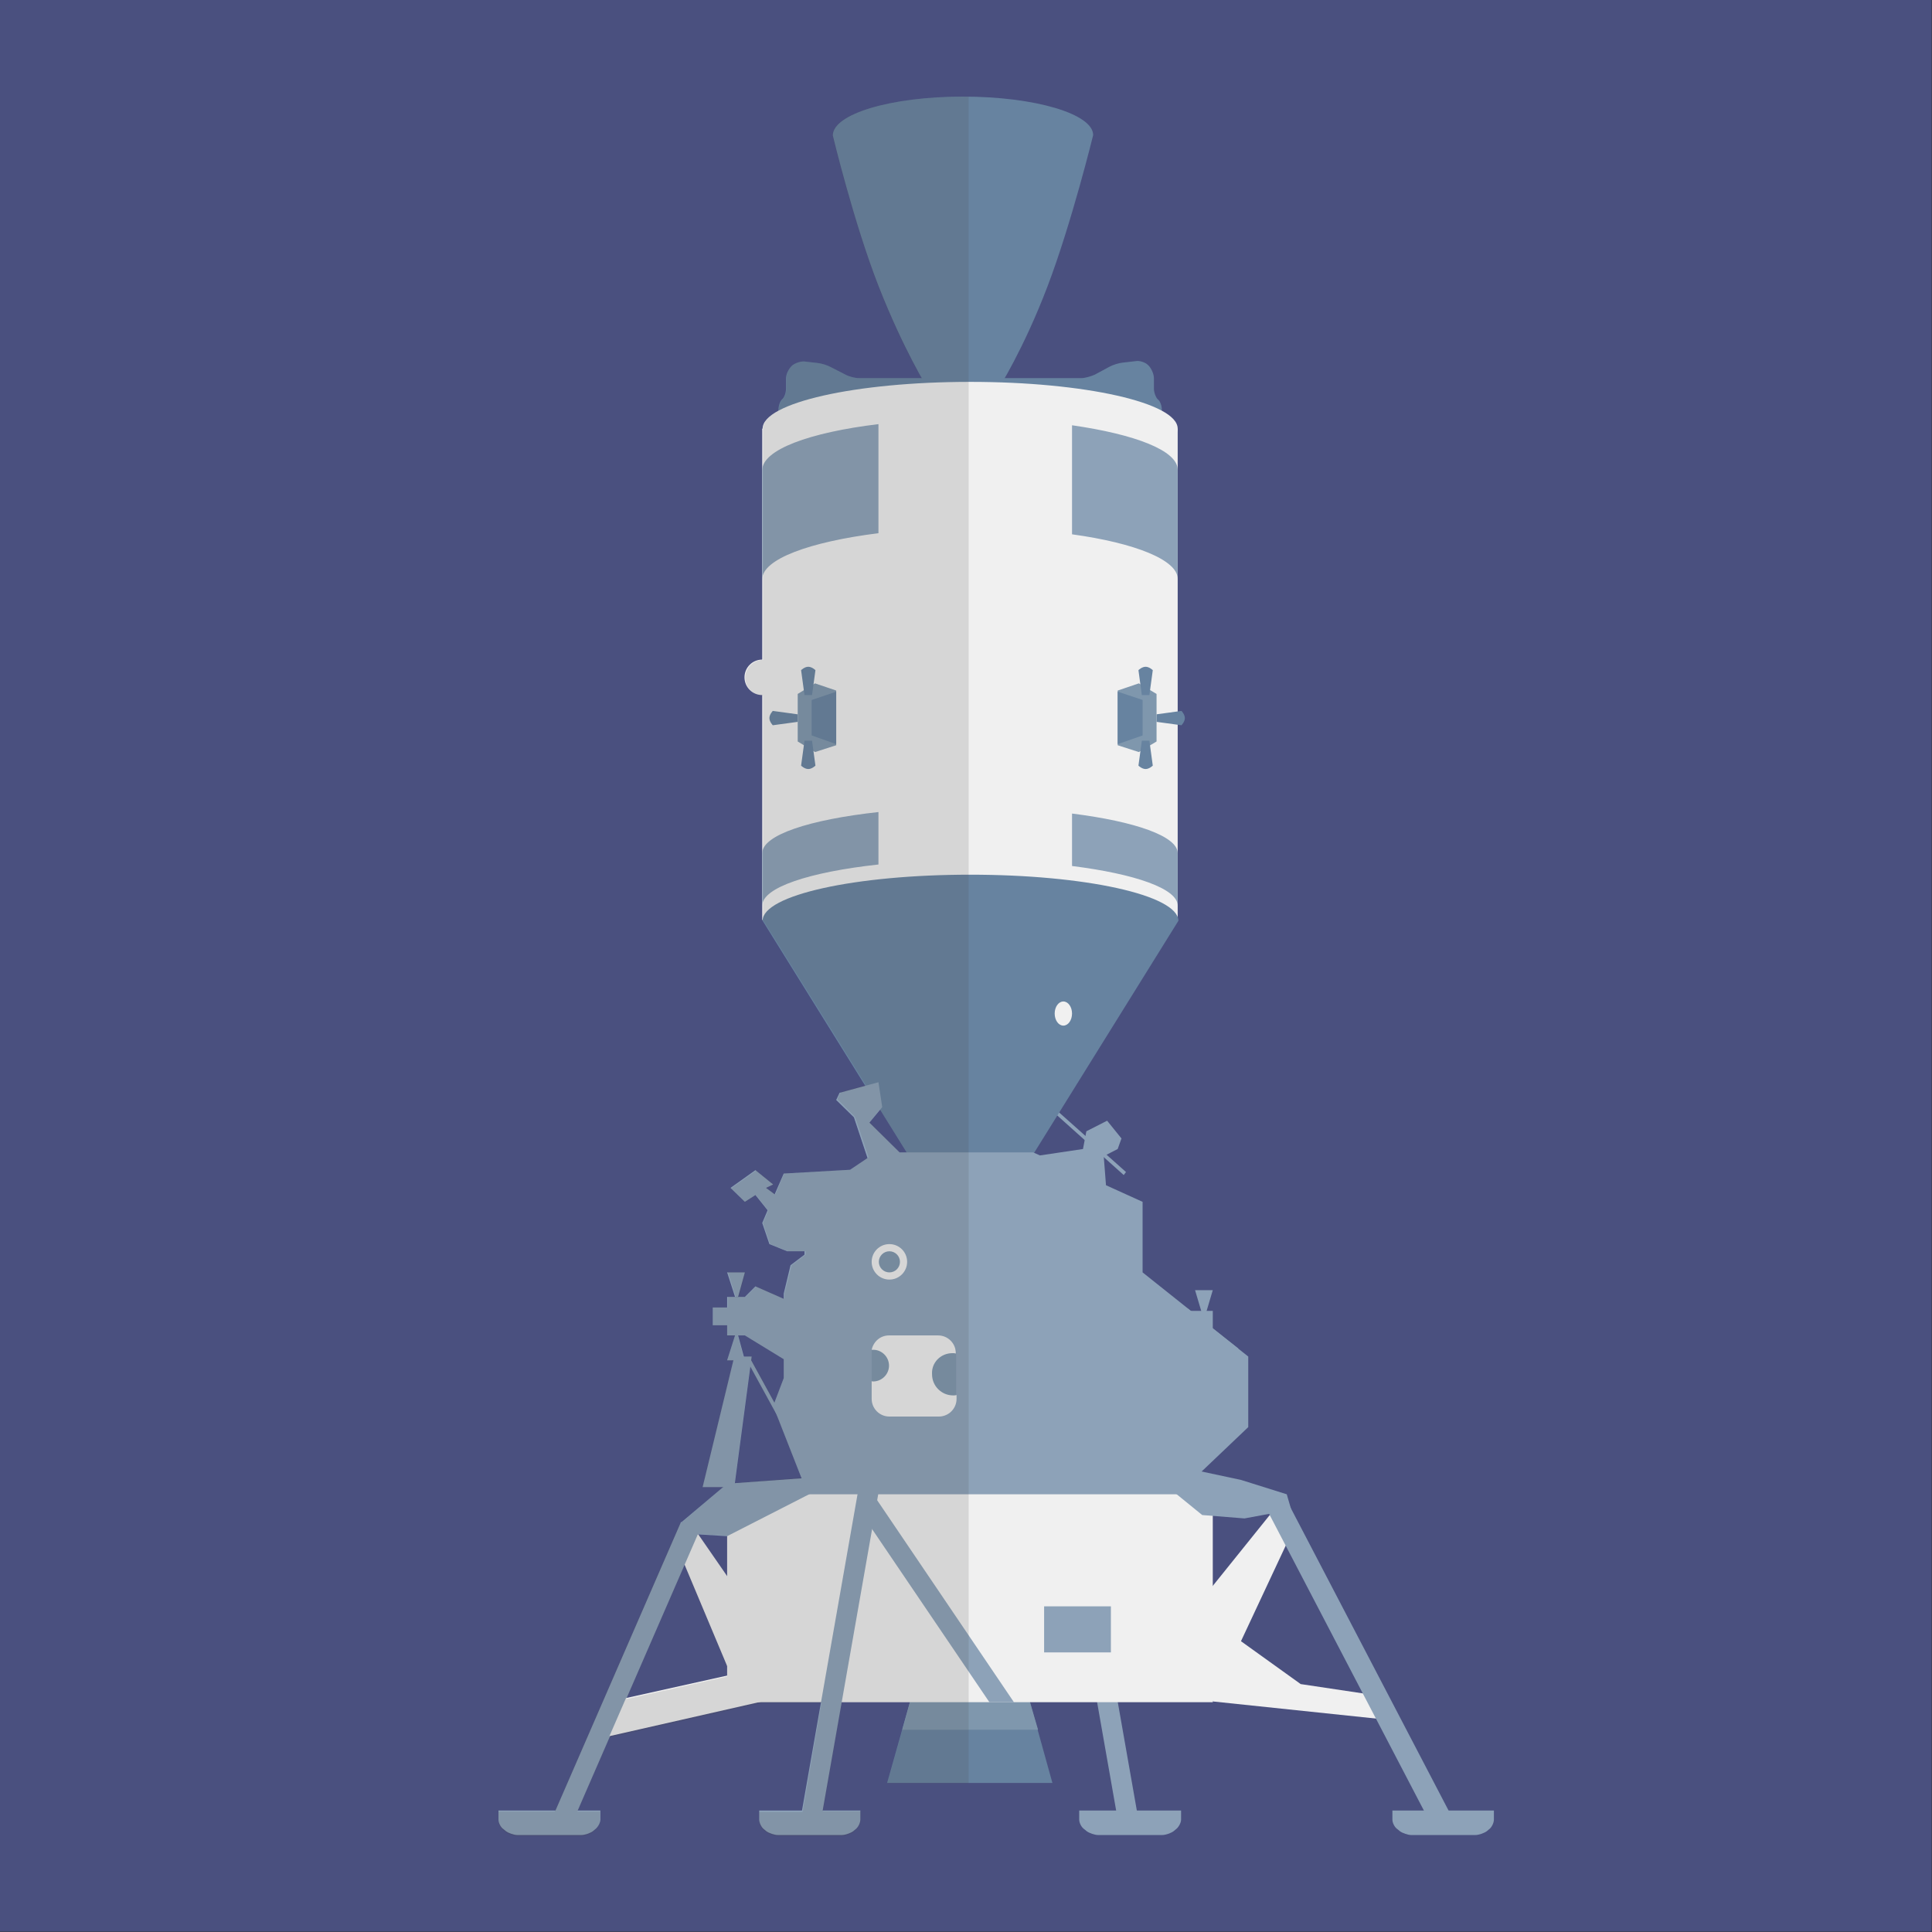 <svg version="1.1" xmlns="http://www.w3.org/2000/svg" x="0" y="0" viewBox="0 0 512 512" xml:space="preserve"><rect x="0" y="0" width="512" height="512" fill="#333333" stroke="none"/><style type="text/css">.st1{fill:#6783a0}.st2{fill:#7f97ad}.st3{fill:#8da2b8}.st4{fill:#f0f0f0}</style><path fill="#4a507f" d="M0 0h511.9v511.9H0z"/><path class="st1" d="M272.9 450.9h-31.7l-6.1 21.6h43.8z"/><path class="st2" d="M275.1 458.4l-2.2-7.5h-31.7l-2.1 7.5z"/><path class="st3" d="M297.8 311.4L279.5 295l.6-.7 18.3 16.3z"/><path class="st1" d="M255.2 25.6c-19.1 0-34.5 4.6-34.5 10.3 0 0 5.6 23.3 12.2 40.1s13 27 13 27h18.7s6.6-10.3 13-27.1 12.1-40.1 12.1-40.1c0-5.6-15.4-10.2-34.5-10.2z"/><path class="st1" d="M306.8 105.8c-.5-.5-1-1.8-1-2.8v-2.8c0-1-.6-2.4-1.3-3.2l-.3-.3c-.7-.7-2.3-1.2-3.2-1l-3.5.4c-1 .1-2.6.6-3.5 1.1l-3.9 2.1c-.9.4-2.5.9-3.5.9h-59c-1 0-2.6-.4-3.5-.9l-3.9-2c-.9-.5-2.5-1-3.5-1.1l-3.5-.4c-1-.1-2.4.4-3.2 1l-.3.3c-.7.7-1.4 2.1-1.4 3.2v2.7c0 1-.4 2.3-1 2.8s-1 1.8-1 2.8v3.7h101.6v-3.7c0-1-.4-2.3-1.1-2.8z"/><path class="st4" d="M202 113.6h110.1v130.2H202z"/><ellipse class="st4" cx="257.1" cy="113.6" rx="55" ry="12.4"/><path class="st1" d="M257.1 231.8c-30.4 0-55 5.4-55 12.2l38.3 61.6H274l38.3-61.6c-.2-6.8-24.8-12.2-55.2-12.2z"/><path class="st3" d="M281.271 397.207l5.318-.934 14.924 84.898-5.318.935z"/><path class="st4" d="M195.5 448.2l-14.9-35.5 3.6-7.3 24.4 35.3z"/><path class="st3" d="M146.197 482.125l34.265-78.77 4.952 2.154-34.265 78.77z"/><path class="st3" d="M157.4 479.8h-25.3v2.4c0 .9.6 2.1 1.4 2.6l.6.5c.7.5 2.1 1 3 1h17c.9 0 2.3-.5 3-1l.6-.5c.7-.5 1.4-1.7 1.4-2.6v-2.4h-1.7zm153.9 0H286v2.4c0 .9.6 2.1 1.4 2.6l.6.5c.7.5 2.1 1 3 1h17c.9 0 2.3-.5 3-1l.6-.5c.7-.5 1.4-1.7 1.4-2.6v-2.4h-1.7zm-84.9 0h-25.2v2.4c0 .9.6 2.1 1.3 2.6l.6.5c.7.5 2.1 1 3 1h17c.9 0 2.3-.5 3-1l.6-.5c.7-.5 1.3-1.7 1.3-2.6v-2.4h-1.6zm167.9 0H369v2.4c0 .9.6 2.1 1.4 2.6l.6.5c.7.5 2.1 1 3 1h17c.9 0 2.3-.5 3-1l.6-.5c.7-.5 1.3-1.7 1.3-2.6v-2.4h-1.6z"/><path class="st4" d="M202 450.9l-40.5 9.2 4.4-10.1 33.3-7.4zm139.9-43.8l-20.5 43.8-14.9-12.1 30.8-38.3z"/><path class="st4" d="M363.4 449.1l-18.7-2.8-19.5-14-3.8 18.6 44.8 4.7z"/><path class="st3" d="M336.118 400.785l5.142-2.683 42.83 82.1-5.141 2.682z"/><path class="st4" d="M192.7 393.2h128.7v57.9H192.7z"/><path class="st3" d="M212.267 481.325l15.795-89.923 5.318.934-15.794 89.923z"/><path class="st3" d="M268.7 451.1l-36.9-54.5-4.5 3 34.9 51.5zm-49.9-59.8l-26.1 1.9-12.1 10.2 4.2 3.2 7.9.5 22.7-11.6z"/><path class="st3" d="M186.2 394.1h8.4l4.6-34.6h-4.6z"/><path class="st3" d="M302.8 337.2v-18.7l-9.7-4.4-.6-7.7 3.7-1.9 1-2.8-3.8-4.7-5.5 2.8-.9 4.7-11.4 1.7-1.8-.8h-35.4l-8-7.9 3.4-4.1-1-6.6-10.3 2.8-.9 1.9 4.7 4.6 3.6 10.8-4.6 3.1-17.6 1-2.4 5.5-2.3-1.7 1.9-.9-4.7-3.8-6.6 4.7 3.8 3.7 2.8-1.8 3.2 4v.1l-1.4 3.3 1.9 5.6 4.7 1.9h4.6v.9l-3.7 2.8-1.8 7.5v1.4l-7.5-3.3-2.8 2.8h-4.7v10.2h4.7l10.3 6.3v5l-2.8 7.4 9.2 23.4h98l18.7-17.8v-18.7z"/><path class="st3" d="M318.6 401.5l11.2.9 12.4-2.3-1.2-4.1-12.1-3.8-13.1-2.8-7.4 3.8z"/><path class="st2" d="M231 357.7h22.4v13.1H231z"/><circle class="st4" cx="235.7" cy="334.4" r="4.7"/><circle class="st2" cx="235.7" cy="334.4" r="2.8"/><circle class="st4" cx="202" cy="179.5" r="4.7"/><path class="st3" d="M321.4 353v-5.6h-8.3l7.4 6.5z"/><path class="st3" d="M316.7 341.9l1.9 6.4h.9l1.9-6.4z"/><path class="st1" d="M211.4 189.3l-6.6-.9s-.9.9-.9 1.9.9 1.9.9 1.9l6.6-.9v-2z"/><path class="st2" d="M216 181.1l-4.6 2.8v12.6l4.6 2.8 5.6-1.8V183z"/><path class="st1" d="M213.2 184.2l-.9-6.6s.9-.9 1.9-.9 1.9.9 1.9.9l-.9 6.6h-2zm0 12.1l-.9 6.6s.9.9 1.9.9 1.9-.9 1.9-.9l-.9-6.6h-2zm1.9-10.8v9.4l6.5 2.3v-13.9zm91.4 3.8l6.6-.9s.9.9.9 1.9-.9 1.9-.9 1.9l-6.6-.9v-2z"/><path class="st2" d="M301.8 181.1l4.7 2.8v12.6l-4.7 2.8-5.6-1.8V183z"/><path class="st1" d="M304.6 184.2l.9-6.6s-.9-.9-1.9-.9-1.9.9-1.9.9l.9 6.6h2zm0 12.1l.9 6.6s-.9.9-1.9.9-1.9-.9-1.9-.9l.9-6.6h2zm-1.8-10.8v9.4l-6.6 2.3v-13.9z"/><path class="st3" d="M232.8 112.4c-18.3 2.2-30.8 6.8-30.8 12.2v28.9c0-5.3 12.5-9.9 30.8-12.2v-28.9zm51.3.3v28.9c16.7 2.3 28 6.8 28 11.8v-28.9c0-5.1-11.3-9.4-28-11.8zm-51.3 102.5c-18.3 2-30.8 6.1-30.8 10.9V240c0-4.8 12.5-8.9 30.8-10.9v-13.9zm51.3.4v13.9c16.7 2.1 28 6 28 10.5v-13.9c0-4.5-11.3-8.4-28-10.5z"/><ellipse class="st4" cx="281.8" cy="268.6" rx="2.3" ry="3.2"/><path class="st4" d="M252.4 358.6c.4 0 .6 0 .9.1v-.1c0-2.6-2.1-4.7-4.7-4.7h-13c-2.3 0-4.1 1.6-4.6 3.8h.4c2.3 0 4.2 1.9 4.2 4.2 0 2.3-1.9 4.2-4.2 4.2-.2 0-.3 0-.4-.1v4.7c0 2.6 2.1 4.7 4.7 4.7h13.1c2.6 0 4.7-2.1 4.7-4.7v-1c-.3.1-.6.1-.9.1-3.1 0-5.6-2.5-5.6-5.6-.2-3.1 2.3-5.6 5.4-5.6z"/><path class="st3" d="M192.7 337.2l2.1 6.5h.8l1.8-6.5zm0 23.3l2.1-6.6h.8l1.8 6.6zm-3.8-14h4.7v4.7h-4.7z"/><path fill="none" d="M198.1 359.8l8.6 15.5"/><path class="st3" d="M197.682 360.035l.877-.481 8.558 15.607-.877.481zM314.9 346.9l-24.3 2.3 16.9 14.1 20.7-5.9zm-29.8-12.5v2.8l-4.7 2.8v2.8l2.8 3.7 6.5-2.8v-31.1l-9.2-4.2-4.8 16.6 2.8 4.7zm-8.4 91.3h17.7v12.2h-17.7z"/><path d="M226.7 485c.7-.5 1.4-1.7 1.4-2.6V480h-10l5-28.9h18.1l-2.1 7.5-4 14h21.6v-447h-1.6c-19.1 0-34.5 4.6-34.5 10.3 0 0 5.6 23.3 12.2 40.1 4.5 11.6 9.1 20.2 11.4 24.2h-16.6c-1 0-2.6-.4-3.5-.9l-3.9-2c-.9-.5-2.5-1-3.5-1.1l-3.5-.4c-1-.1-2.4.4-3.2 1l-.3.3c-.7.7-1.3 2.1-1.3 3.1v2.8c0 1-.4 2.3-1 2.8s-1 1.8-1 2.8v.2c-2.7 1.4-4.2 3.1-4.2 4.8v61.3c-2.6 0-4.7 2.1-4.7 4.7s2.1 4.7 4.7 4.7v59.5l27.3 43.8-6.7 1.8-.9 1.9 4.7 4.7 3.6 10.7-4.8 3.3-17.6 1-2.3 5.5-2.3-1.7 1.9-.9-4.7-3.7-6.6 4.7 3.7 3.7 2.8-1.9 3.3 4.1-1.4 3.3 1.9 5.6 4.7 1.9h4.7v.9l-3.7 2.8-1.9 7.5v1.4l-7.5-3.3-2.8 2.8h-1.8l1.8-6.6h-4.7l2.1 6.6h-2.1v2.8H189v4.7h3.7v2.8h2.1l-2.1 6.6h1.6l-8.2 33.6h5.4l-11 9.4.1.1-.3-.2-33.3 76.6h-14.9v2.4c0 .9.6 2.1 1.3 2.6l.6.5c.7.5 2.1 1 3 1h17c.9 0 2.3-.4 3-1l.6-.5c.7-.5 1.4-1.7 1.4-2.6v-2.4h-6l28.4-65.3 11.3 27v2.5l-26.8 6-4.4 10.2 40.5-9.2h15.7l-5 28.9h-11.5v2.4c0 .9.6 2.1 1.3 2.6l.6.4c.7.5 2.1 1 3 1h17c.9 0 2.3-.5 3-1l.6-.6zm6.5-191l7.1 11.4h-1.9l-8-8 2.8-3.4zm-40.5 123.7l-7.7-11.2 7.7.5v10.7zm4.7-63.8l10.3 6.3v4.9l-2.4 6.5-6.1-11.1.1-1H197l-1.5-5.6h1.9zm-2.7 39.1l4.1-30.8 6.7 12.1 6.9 17.3-17.7 1.4z" opacity=".15" fill="#444"/></svg>